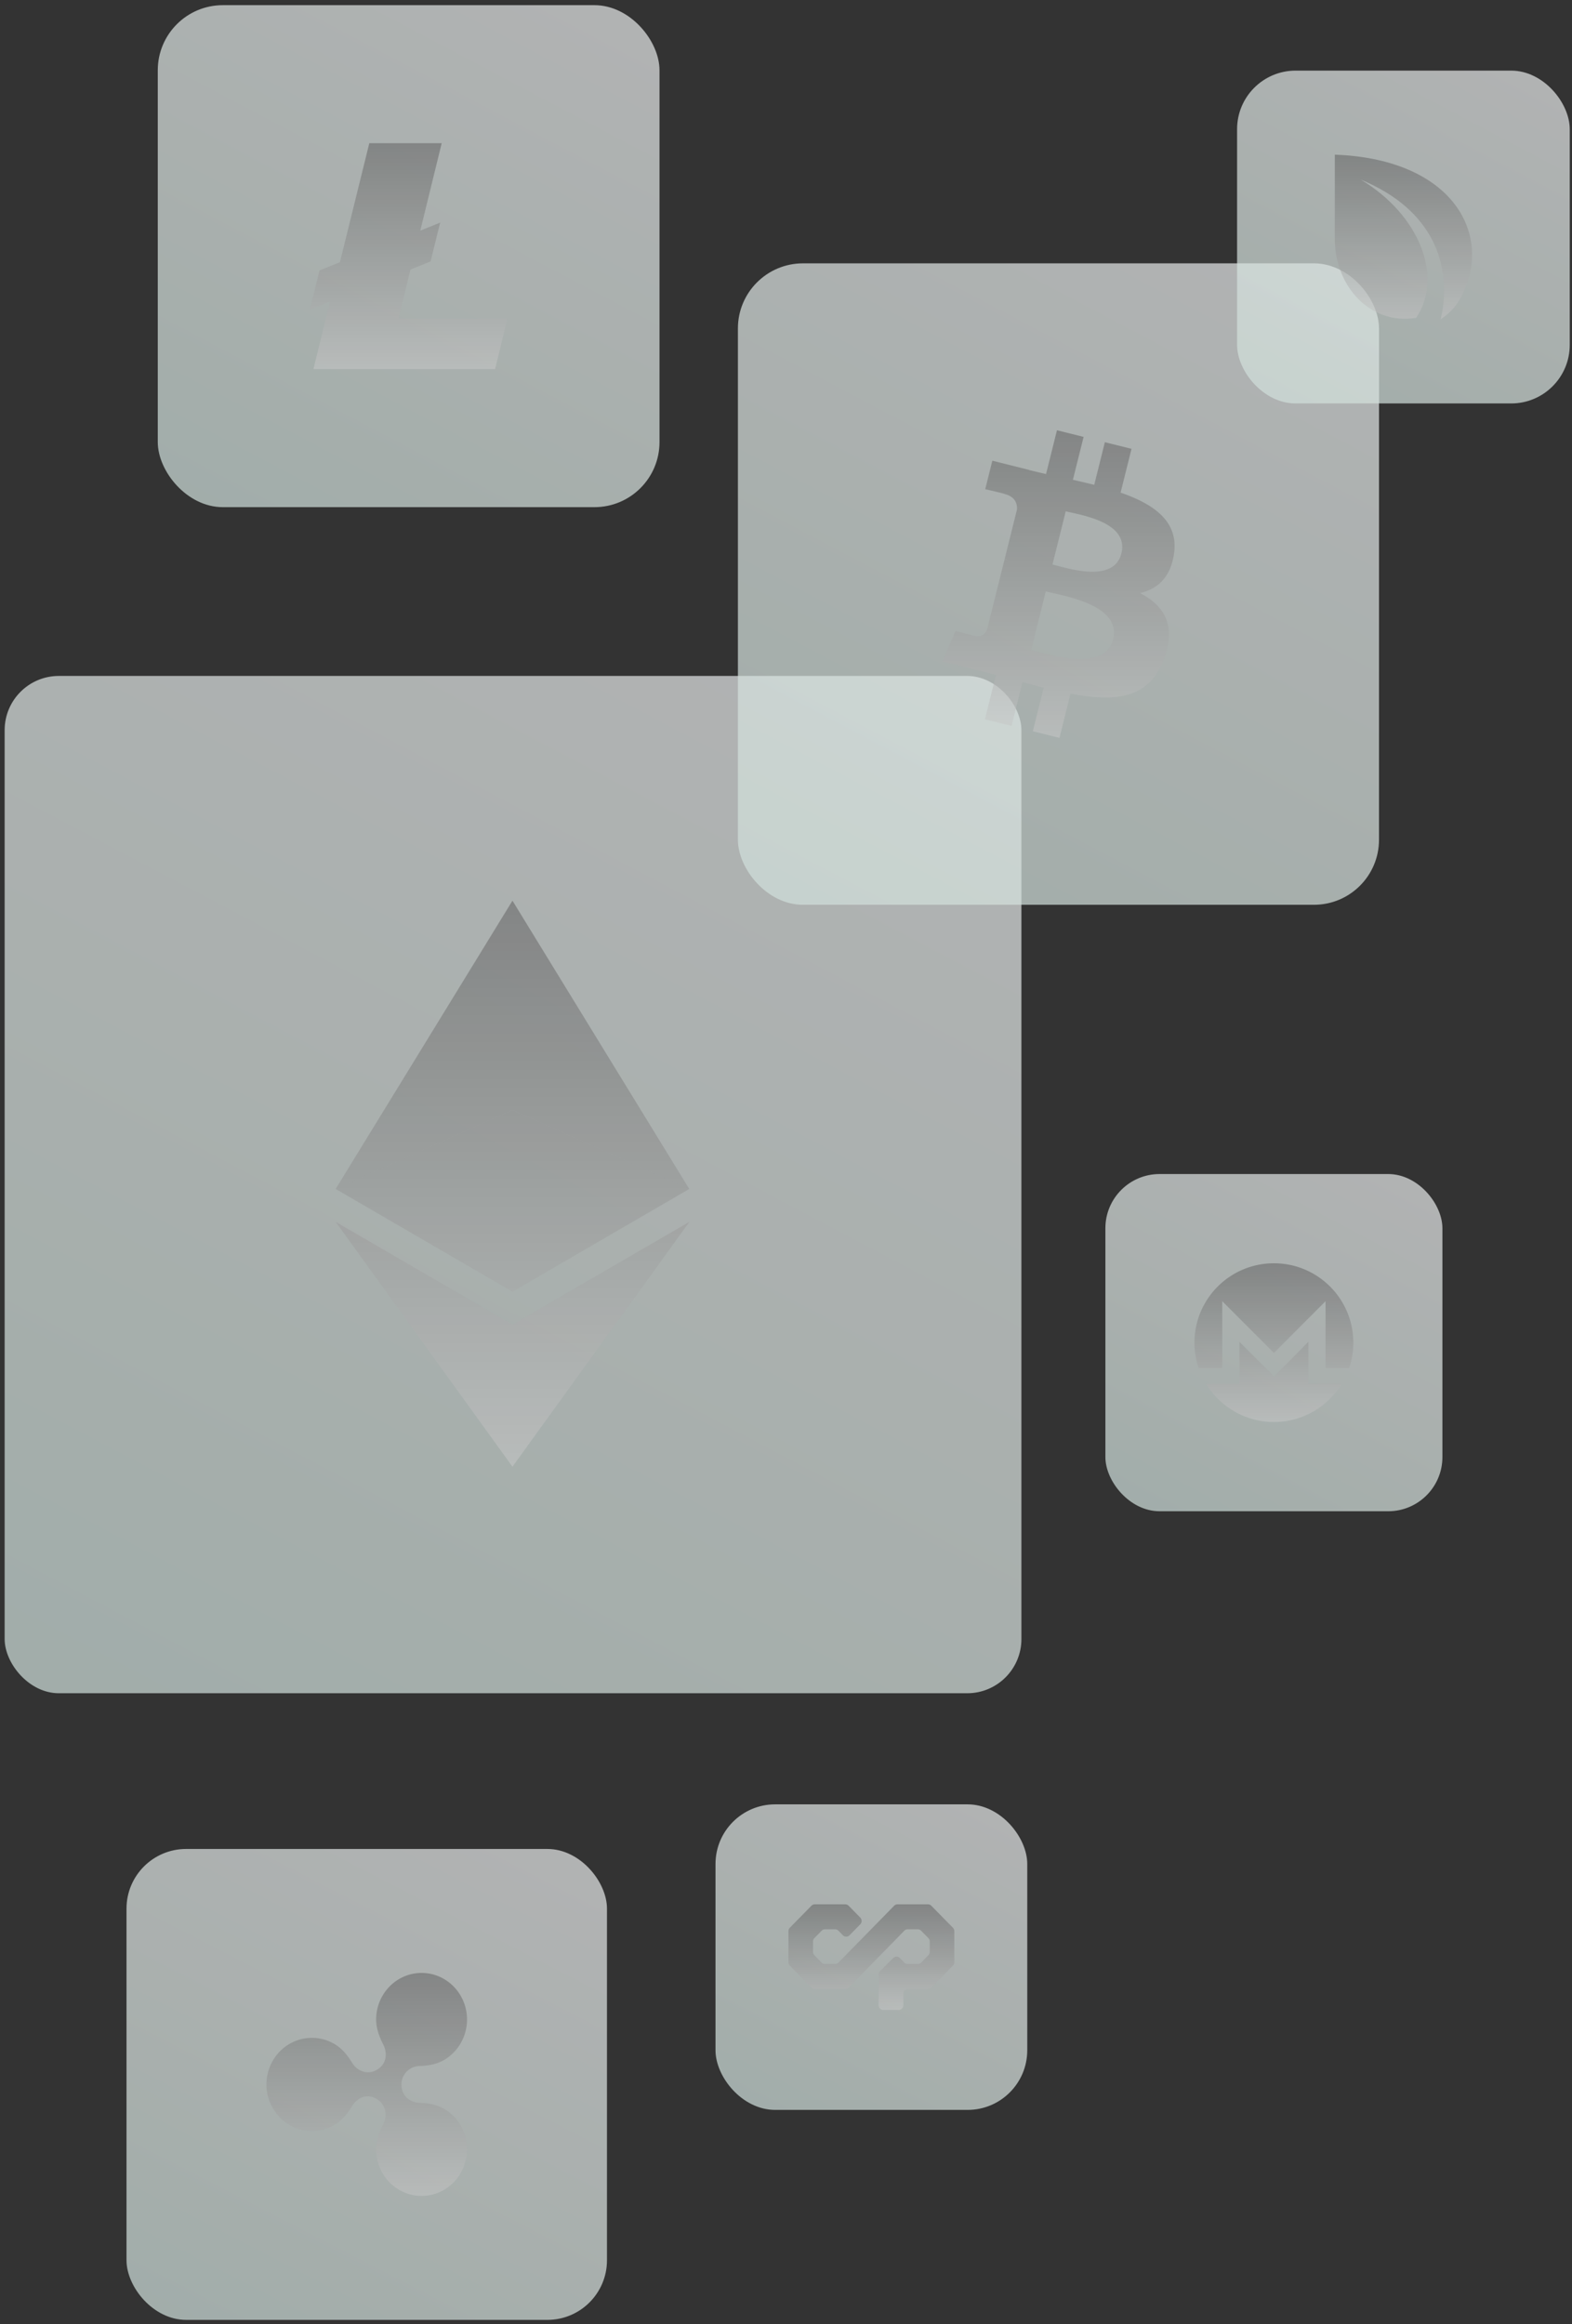 <svg xmlns="http://www.w3.org/2000/svg" width="201" height="297" viewBox="0 0 201 297">
    <rect x="0" y="0" width="201" height="297" fill="#333333" stroke="none"/>
    <defs>
        <linearGradient id="a" x1="57.055%" x2="-8.692%" y1="-24.518%" y2="100%">
            <stop offset="0%" stop-color="#FCFDFE"/>
            <stop offset="100%" stop-color="#E1F4EE"/>
        </linearGradient>
        <linearGradient id="b" x1="50%" x2="50%" y1="0%" y2="100%">
            <stop offset="0%" stop-color="#5E5E5E"/>
            <stop offset="100%" stop-color="#DADADA"/>
        </linearGradient>
    </defs>
    <g fill="none" fill-rule="evenodd" opacity=".9">
        <g transform="translate(.227 86.195)">
            <rect width="130.007" height="130.007" x=".367" y=".188" fill="url(#a)" opacity=".7" rx="6.93"/>
            <path fill="url(#b)" fill-rule="nonzero" d="M22.603 0l22.6 36.838-22.6-10.099V0zm0 0v26.74L0 36.837 22.603 0zm0 49.96V26.746l22.6 10.093-22.6 13.123zM0 36.839l22.603-10.093v23.216L0 36.838zm22.603 17.328l22.616-13.12-22.616 31.289V54.166zm0 18.169L0 41.047l22.603 13.116v18.172z" opacity=".5" transform="translate(42.695 28.91)"/>
        </g>
        <g transform="translate(94.307 33.3)">
            <rect width="81.972" height="81.972" x=".044" y=".356" fill="url(#a)" opacity=".7" rx="8.316"/>
            <path fill="url(#b)" fill-rule="nonzero" d="M55.802 37.49c.618-4.13-2.527-6.351-6.827-7.833l1.395-5.596-3.407-.848-1.358 5.448c-.895-.223-1.815-.434-2.729-.642l1.368-5.485-3.404-.848-1.396 5.593a113.95 113.95 0 0 1-2.175-.51l.004-.018-4.698-1.173-.906 3.638s2.527.579 2.474.615c1.38.344 1.629 1.257 1.587 1.981l-1.589 6.375c.095.024.218.059.354.113l-.36-.089-2.227 8.93c-.169.42-.597 1.048-1.561.81.034.049-2.476-.619-2.476-.619l-1.69 3.9 4.432 1.104c.824.207 1.632.423 2.428.627l-1.41 5.66 3.403.849 1.396-5.6c.93.252 1.831.485 2.714.704l-1.391 5.574 3.406.849 1.41-5.65c5.808 1.1 10.176.656 12.014-4.597 1.481-4.23-.074-6.67-3.13-8.26 2.226-.514 3.902-1.978 4.35-5.002zM48.02 48.403c-1.053 4.23-8.174 1.944-10.483 1.37l1.87-7.498c2.309.576 9.713 1.717 8.613 6.128zm1.054-10.974c-.96 3.848-6.888 1.893-8.811 1.414l1.696-6.801c1.922.48 8.115 1.374 7.115 5.387z" opacity=".5"/>
        </g>
        <g transform="translate(141.307 149.695)">
            <rect width="43.094" height="43.094" x=".03" y=".343" fill="url(#a)" opacity=".7" rx="6.93"/>
            <path fill="url(#b)" fill-rule="nonzero" d="M21.577 11.749c5.614 0 10.155 4.54 10.155 10.155 0 1.128-.193 2.201-.523 3.22h-3.027v-8.532l-6.605 6.605-6.605-6.605v8.532h-3.027a10.385 10.385 0 0 1-.523-3.22c0-5.614 4.54-10.155 10.155-10.155zm-1.514 12.934l1.541 1.514 1.514-1.514 2.862-2.89v5.367h4.266a10.138 10.138 0 0 1-8.67 4.871c-3.66 0-6.88-1.954-8.668-4.87H17.173v-5.367l2.89 2.89z" opacity=".5"/>
        </g>
        <g transform="translate(157.707 9.025)">
            <rect width="42.534" height="42.534" x=".47" fill="url(#a)" opacity=".7" rx="7.484"/>
            <path fill="url(#b)" fill-rule="nonzero" d="M12.965 10.74c14.144.523 19.6 9.013 16.86 16.59-.775 2.108-1.6 3.262-3.333 4.464.07-.304.143-.609.198-.92 1.026-5.911-.918-13.024-10.423-16.953 7.563 4.502 10.615 12.51 7.088 17.68-6.003.944-10.39-4.183-10.39-10.09V10.74z" opacity=".5"/>
        </g>
        <g transform="translate(20.174 .125)">
            <rect width="64.152" height="64.152" y=".536" fill="url(#a)" opacity=".7" rx="8.316"/>
            <path fill="url(#b)" fill-rule="nonzero" d="M22.02 38.412l-2.575 1 1.241-4.98 2.606-1.046 3.755-15.21h9.255l-2.74 11.18 2.543-1.03-1.227 4.963-2.575 1.03-1.53 6.285h13.934l-1.575 6.444H19.899z" opacity=".5"/>
        </g>
        <g transform="translate(16.156 236)">
            <rect width="61.435" height="60.181" x=".019" y=".291" fill="url(#a)" opacity=".7" rx="7.623"/>
            <path fill="url(#b)" fill-rule="nonzero" d="M40.653 33.524c-.983-.582-2.09-.75-3.187-.79-.92-.033-2.294-.637-2.294-2.352a2.357 2.357 0 0 1 2.294-2.352c1.097-.04 2.204-.208 3.187-.79 2.442-1.444 3.519-4.475 2.555-7.19-.964-2.713-3.692-4.326-6.468-3.824-2.776.501-4.8 2.973-4.8 5.86 0 1.154.4 2.215.91 3.199.43.828.648 2.364-.826 3.235-1.096.649-2.464.238-3.147-.882-.577-.946-1.274-1.833-2.25-2.41-2.44-1.444-5.542-.884-7.354 1.329a6.063 6.063 0 0 0 0 7.65c1.812 2.213 4.913 2.773 7.355 1.329.975-.577 1.672-1.463 2.248-2.408.474-.777 1.657-1.767 3.148-.884 1.095.648 1.433 2.067.826 3.236-.51.984-.91 2.045-.91 3.198 0 2.888 2.024 5.359 4.8 5.86 2.776.502 5.503-1.111 6.468-3.825.964-2.714-.113-5.745-2.555-7.19z" opacity=".5"/>
        </g>
        <g transform="translate(90.727 230.4)">
            <rect width="39.862" height="39.048" x=".759" y=".189" fill="url(#a)" opacity=".7" rx="7.623"/>
            <path fill="url(#b)" fill-rule="nonzero" d="M24.025 12.967a.595.595 0 0 0-.425.18l-7.119 7.267a.595.595 0 0 1-.425.18H14.75a.595.595 0 0 1-.425-.179l-.923-.94a.617.617 0 0 1-.176-.432v-1.33c0-.162.063-.317.176-.432l.923-.94a.595.595 0 0 1 .425-.18h1.305c.16 0 .312.065.425.18l.567.577a.593.593 0 0 0 .85 0l1.368-1.394a.62.62 0 0 0 0-.865l-1.485-1.513a.595.595 0 0 0-.425-.179H13.45a.596.596 0 0 0-.425.18l-2.761 2.81a.617.617 0 0 0-.176.433v3.976c0 .162.063.318.176.432l2.761 2.812c.113.114.266.179.425.179h3.904c.16 0 .313-.065.426-.18l7.118-7.268a.595.595 0 0 1 .425-.18h1.306c.159 0 .312.065.424.18l.923.94c.113.114.176.27.176.432v1.33a.617.617 0 0 1-.176.432l-.923.94a.595.595 0 0 1-.424.18h-1.306a.595.595 0 0 1-.425-.18l-.571-.582a.593.593 0 0 0-.845-.005l-1.689 1.681a.617.617 0 0 0-.18.438v3.9c0 .338.269.612.6.612h1.97c.332 0 .6-.274.6-.611V24.4c0-.337.27-.611.601-.611h2.544c.16 0 .312-.065.425-.18l2.761-2.81a.617.617 0 0 0 .176-.433V16.39a.617.617 0 0 0-.176-.432l-2.761-2.812a.595.595 0 0 0-.425-.179h-3.904z" opacity=".5"/>
        </g>
    </g>
</svg>
